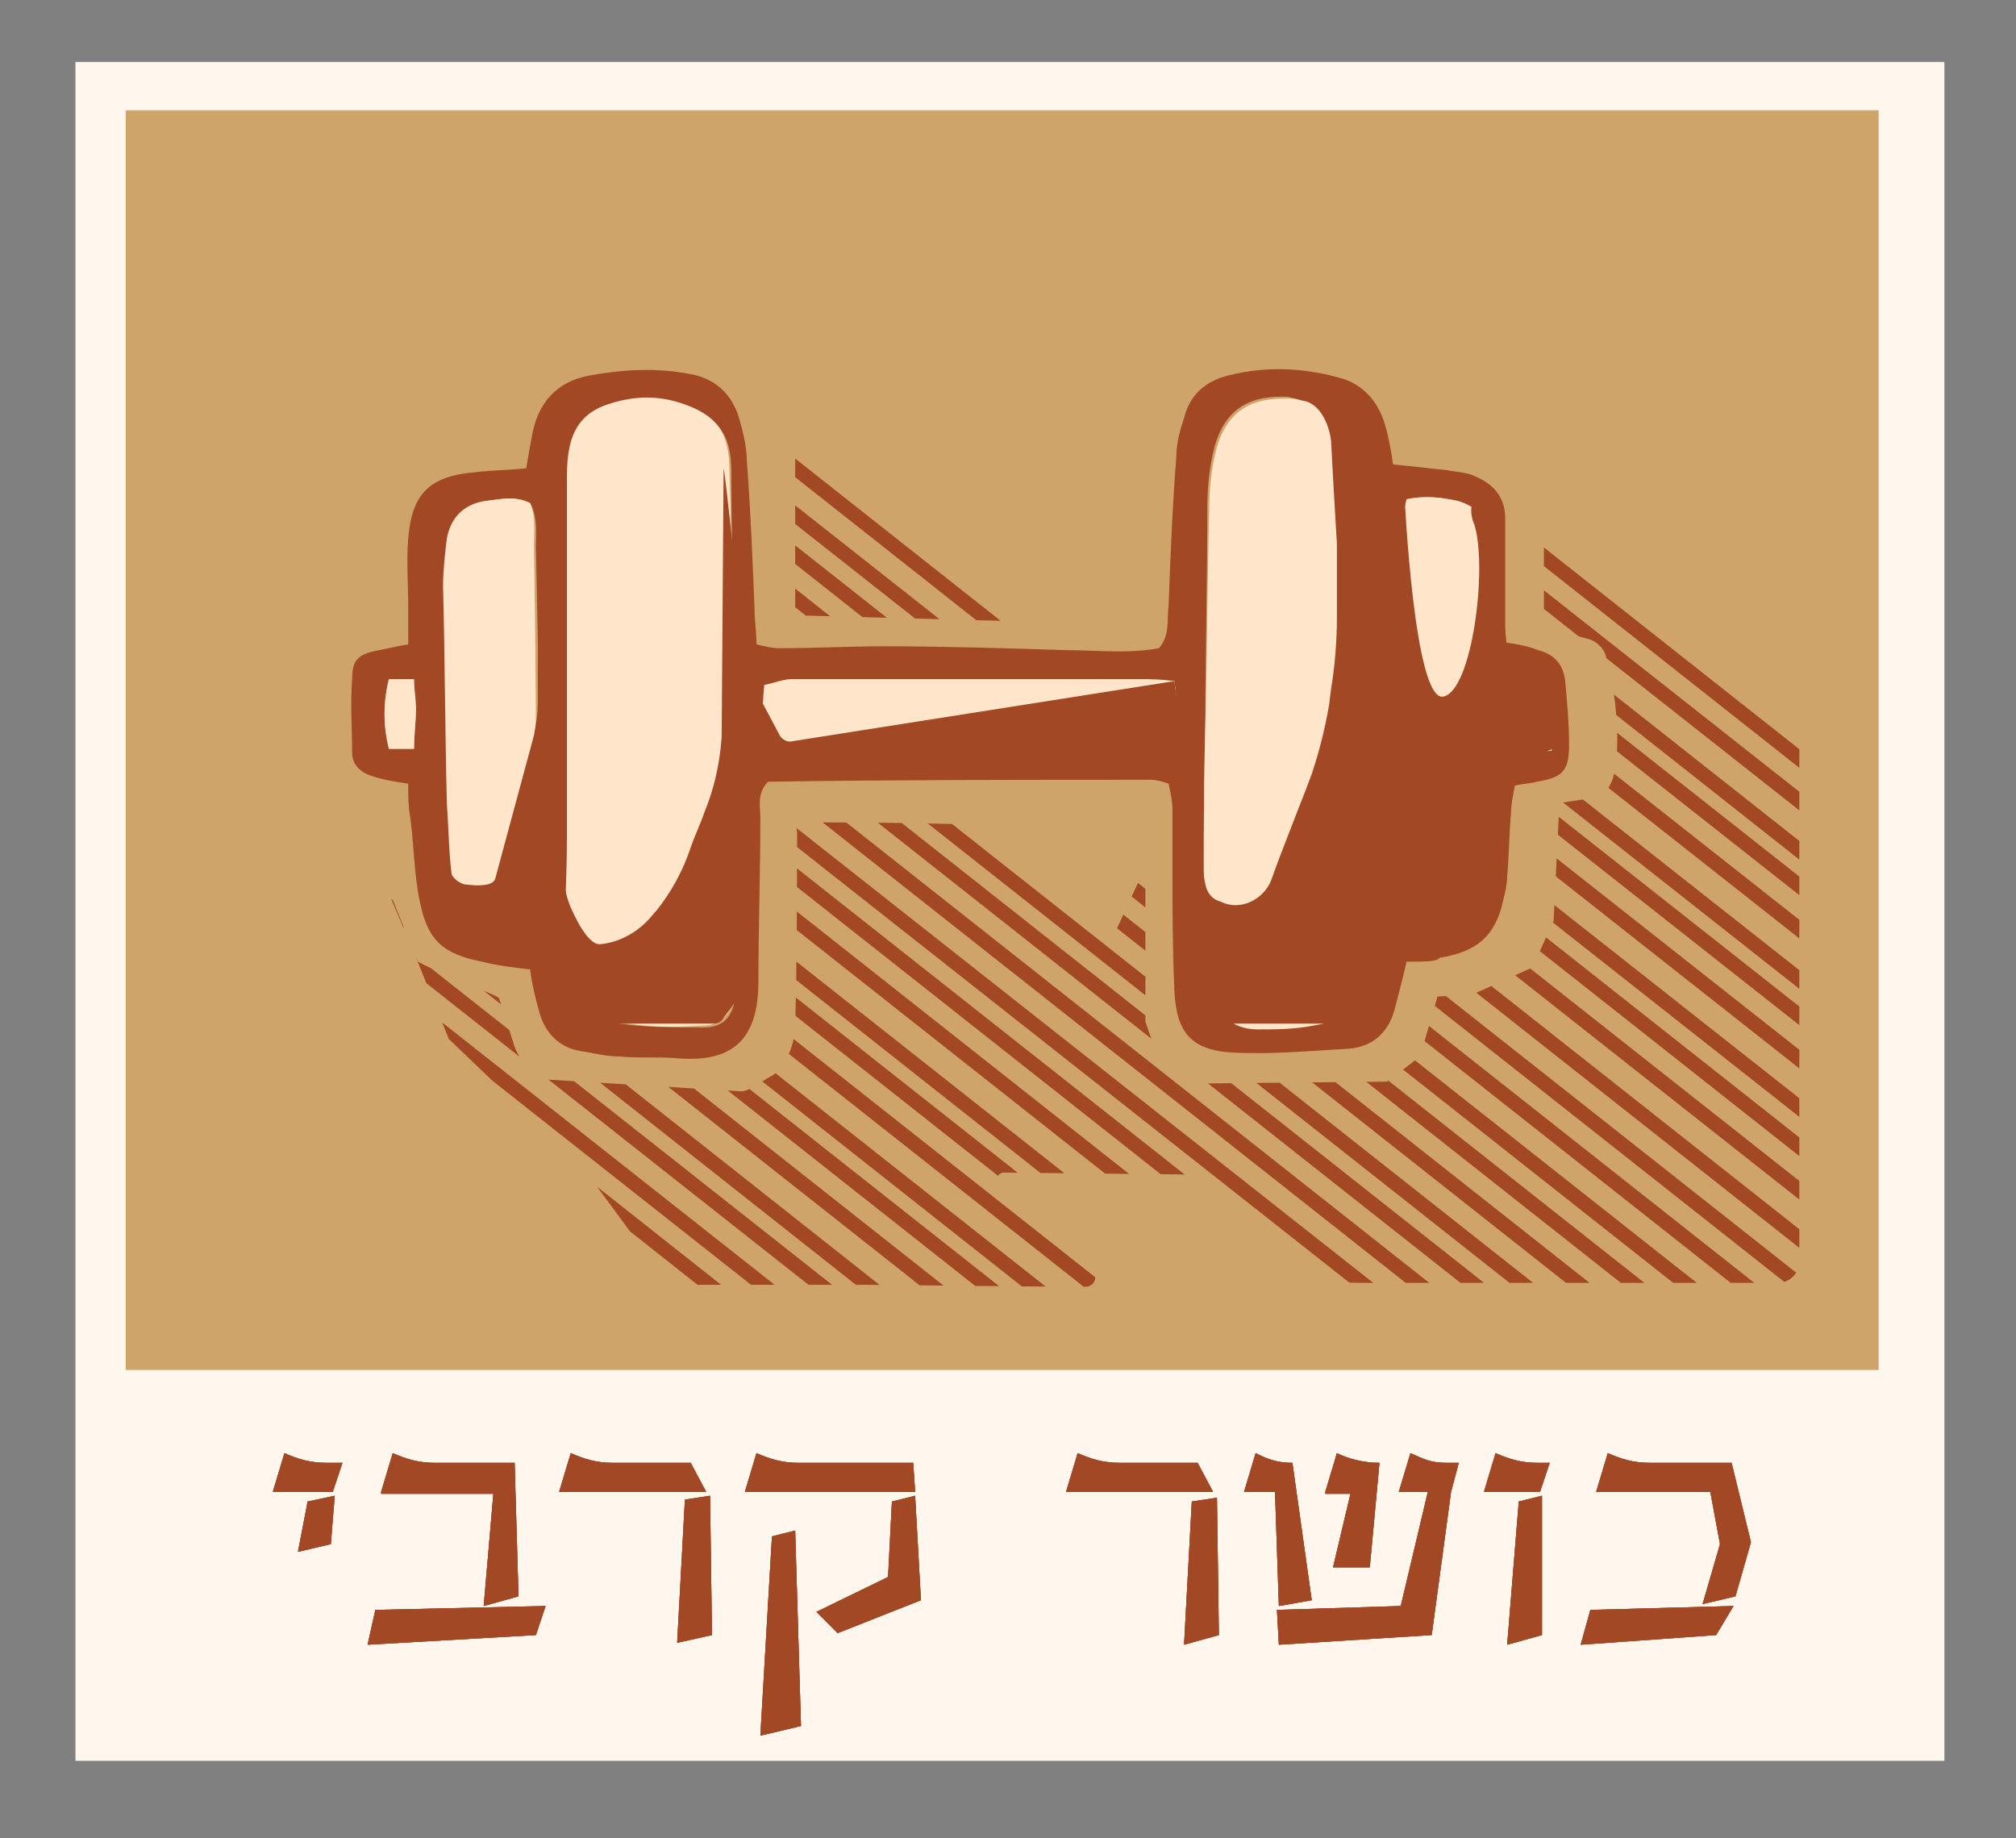 <?xml version="1.0" encoding="utf-8"?>
<!-- Generator: Adobe Illustrator 19.0.0, SVG Export Plug-In . SVG Version: 6.00 Build 0)  -->
<svg version="1.1" id="Layer_1" xmlns="http://www.w3.org/2000/svg" xmlns:xlink="http://www.w3.org/1999/xlink" x="0px" y="0px"
	 viewBox="0 0 104.2 95" style="enable-background:new 0 0 104.2 95;" xml:space="preserve">
<rect x="0" y="0" width="104.2" height="95" fill="#808080" stroke="none"/>
<style type="text/css">
	.st0{fill:#FFF6EE;}
	.st1{fill:#A34824;}
	.st2{fill:#CFA46B;}
	.st3{fill:#FFE6CA;}
	.st4{clip-path:url(#XMLID_90_);fill:#29170F;}
	.st5{clip-path:url(#XMLID_90_);fill:none;stroke:#A34824;stroke-width:0.756;stroke-miterlimit:10;}
	.st6{clip-path:url(#XMLID_117_);fill:#29170F;}
	.st7{clip-path:url(#XMLID_117_);fill:none;stroke:#A34824;stroke-width:0.756;stroke-miterlimit:10;}
</style>
<g id="XMLID_2315_">
	<g id="XMLID_1041_">
		<g id="XMLID_1108_">
			<defs>
				<path id="XMLID_1109_" d="M80.6,41.5l-0.3,6.1L79.2,50l-3.1,1.4l-1.8,0.1l-0.9,3.1l-1.7,1.3l-10.2,0.1l-1.6-1.2l-0.7-2l0-8
					l-1.8,3.9l-6.8-6c-0.2-0.2-9-0.2-9-0.2c-0.3,0-0.5,0.2-0.4,0.5c0,0,0,7.2-0.1,9.9c0,0.9-0.3,1.8-0.9,2.4
					c-0.1,0.2-0.3,0.3-0.5,0.4l-0.8,0.5c-0.2,0.1-0.4,0.2-0.6,0.2l-9.9-0.6c-0.8-0.2-1.5-0.9-1.8-1.7l-0.8-2.5
					c-0.1-0.2-2.5-1-4.2-1.9l-2-4.7l0.1-3.7l-1.7-0.5l5.2,12.9l6.9,6.6l4.5,6.1h10.2c1.1,0,8.3,0.1,11.3,0.1c0.5,0,0.7-0.6,0.3-0.9
					l-4.8-4.1c-0.3-0.3-0.1-0.9,0.3-0.9l9.6,0.1c0.5,0,1,0.2,1.3,0.5l4,3.5c1.8,1.4,1.5,1.6,3.8,1.6c2,0,17.5,0,21.3,0
					c0.6,0,1.1-0.5,1.1-1.1v-27c0,0-13.3-10.2-13.2-10.5l0,3.8c0,0.5,0.3,1,0.8,1.1L82,33c0.5,0.1,0.9,0.5,1,0.9
					c0.1,0.4,0.2,0.9,0.3,1.2c0.6,3.5,0.1,5.1,0,5.3l-0.2,0.4c-0.1,0.2-0.3,0.4-0.5,0.4L80.6,41.5z"/>
			</defs>
			<clipPath id="XMLID_88_">
				<use xlink:href="#XMLID_1109_"  style="overflow:visible;"/>
			</clipPath>
		</g>
		<g id="XMLID_1042_">
			<defs>
				<path id="XMLID_1043_" d="M52.3,32.1l-11.2-8.4c0,0.7,0,8.1,0,8.1"/>
			</defs>
			<clipPath id="XMLID_89_">
				<use xlink:href="#XMLID_1043_"  style="overflow:visible;"/>
			</clipPath>
		</g>
	</g>
	<g id="XMLID_877_">
		<rect id="XMLID_1040_" x="3.9" y="3.2" class="st0" width="96.6" height="87.8"/>
		<g id="XMLID_1037_">
			<g>
				<path id="XMLID_117_" class="st1" d="M14.1,77.1l0.6-2c0.7,0.3,1.3,0.5,2.2,0.5h0.8l-0.5,1.5H14.1z M17.1,79.8l-1.7,0.4l0.5-2.6
					l1.4-0.3L17.1,79.8z"/>
				<path id="XMLID_120_" class="st1" d="M19.4,83.2l8.8-0.2l-0.5,1.5L19,85L19.4,83.2z M19.7,77.1l0.6-2c0.7,0.3,1.3,0.5,2.2,0.5
					h4.1l0.2,6.9l-1.8,0.5l0.5-5.8H19.7z"/>
				<path id="XMLID_123_" class="st1" d="M28.9,77.1l0.6-2c0.7,0.3,1.3,0.5,2.2,0.5h4l0.8,1.5H28.9z M36.8,84.5L35,84.9l0.4-7.4
					l1.3-0.2L36.8,84.5z"/>
				<path id="XMLID_126_" class="st1" d="M38.5,77.1l0.6-2c0.7,0.3,1.3,0.5,2.2,0.5h5.9l0.1,1.5H38.5z M41.4,89.2l-2.1,0.5l0.6-10.3
					l1.2-0.3L41.4,89.2z M47.3,77.3l0.3,5.4l-4.3,1.7l-1.1-1.1l3.7-1.8l0.2-3.9L47.3,77.3z"/>
				<path id="XMLID_130_" class="st1" d="M55.1,77.1l0.6-2c0.7,0.3,1.3,0.5,2.2,0.5h4l0.8,1.5H55.1z M63,84.5l-1.8,0.5l0.4-7.4
					l1.3-0.2L63,84.5z"/>
				<path id="XMLID_133_" class="st1" d="M64.3,77.1l0.6-2c0.6,0.3,1.1,0.5,1.9,0.5l1,7.1L66.1,83l-0.2-5.9H64.3z M72.3,77.1l0.6-2
					c0.7,0.3,1,0.5,1.9,0.5h0.6L75,77.1l-1,7.4L66.1,85l-0.1-1.8l6.4-0.2l1.4-5.9H72.3z M68.5,77.1l0.6-2c0.6,0.3,1.4,0.5,2.2,0.5
					L70.8,81h-1.9l0.9-3.8H68.5z"/>
				<path id="XMLID_137_" class="st1" d="M76.7,77.1l0.6-2c0.7,0.3,1.3,0.5,2.2,0.5h0.6l-0.5,1.5H76.7z M79.7,84.5L77.9,85l0.6-7.4
					l1.2-0.3V84.5z"/>
				<path id="XMLID_140_" class="st1" d="M82.2,83.2l7.4-0.2l-0.9,1.5l-7,0.5L82.2,83.2z M82.5,77.1l0.6-2c0.7,0.3,1.3,0.5,2.2,0.5
					h4.2l1,4.1l-0.8,2.8L88,82.9l0.9-3.1l-0.5-2.7H82.5z"/>
			</g>
			<g>
				<path id="XMLID_91_" class="st1" d="M14.1,77.1l0.6-2c0.7,0.3,1.3,0.5,2.2,0.5h0.8l-0.5,1.5H14.1z M17.1,79.8l-1.7,0.4l0.5-2.6
					l1.4-0.3L17.1,79.8z"/>
				<path id="XMLID_94_" class="st1" d="M19.4,83.2l8.8-0.2l-0.5,1.5L19,85L19.4,83.2z M19.7,77.1l0.6-2c0.7,0.3,1.3,0.5,2.2,0.5
					h4.1l0.2,6.9l-1.8,0.5l0.5-5.8H19.7z"/>
				<path id="XMLID_97_" class="st1" d="M28.9,77.1l0.6-2c0.7,0.3,1.3,0.5,2.2,0.5h4l0.8,1.5H28.9z M36.8,84.5L35,84.9l0.4-7.4
					l1.3-0.2L36.8,84.5z"/>
				<path id="XMLID_100_" class="st1" d="M38.5,77.1l0.6-2c0.7,0.3,1.3,0.5,2.2,0.5h5.9l0.1,1.5H38.5z M41.4,89.2l-2.1,0.5l0.6-10.3
					l1.2-0.3L41.4,89.2z M47.3,77.3l0.3,5.4l-4.3,1.7l-1.1-1.1l3.7-1.8l0.2-3.9L47.3,77.3z"/>
				<path id="XMLID_104_" class="st1" d="M55.1,77.1l0.6-2c0.7,0.3,1.3,0.5,2.2,0.5h4l0.8,1.5H55.1z M63,84.5l-1.8,0.5l0.4-7.4
					l1.3-0.2L63,84.5z"/>
				<path id="XMLID_107_" class="st1" d="M64.3,77.1l0.6-2c0.6,0.3,1.1,0.5,1.9,0.5l1,7.1L66.1,83l-0.2-5.9H64.3z M72.3,77.1l0.6-2
					c0.7,0.3,1,0.5,1.9,0.5h0.6L75,77.1l-1,7.4L66.1,85l-0.1-1.8l6.4-0.2l1.4-5.9H72.3z M68.5,77.1l0.6-2c0.6,0.3,1.4,0.5,2.2,0.5
					L70.8,81h-1.9l0.9-3.8H68.5z"/>
				<path id="XMLID_111_" class="st1" d="M76.7,77.1l0.6-2c0.7,0.3,1.3,0.5,2.2,0.5h0.6l-0.5,1.5H76.7z M79.7,84.5L77.9,85l0.6-7.4
					l1.2-0.3V84.5z"/>
				<path id="XMLID_114_" class="st1" d="M82.2,83.2l7.4-0.2l-0.9,1.5l-7,0.5L82.2,83.2z M82.5,77.1l0.6-2c0.7,0.3,1.3,0.5,2.2,0.5
					h4.2l1,4.1l-0.8,2.8L88,82.9l0.9-3.1l-0.5-2.7H82.5z"/>
			</g>
			<g id="XMLID_1038_">
				<path id="XMLID_59_" class="st1" d="M14.1,77.1l0.6-2c0.7,0.3,1.3,0.5,2.2,0.5h0.8l-0.5,1.5H14.1z M17.1,79.8l-1.7,0.4l0.5-2.6
					l1.4-0.3L17.1,79.8z"/>
				<path id="XMLID_62_" class="st1" d="M19.4,83.2l8.8-0.2l-0.5,1.5L19,85L19.4,83.2z M19.7,77.1l0.6-2c0.7,0.3,1.3,0.5,2.2,0.5
					h4.1l0.2,6.9l-1.8,0.5l0.5-5.8H19.7z"/>
				<path id="XMLID_65_" class="st1" d="M28.9,77.1l0.6-2c0.7,0.3,1.3,0.5,2.2,0.5h4l0.8,1.5H28.9z M36.8,84.5L35,84.9l0.4-7.4
					l1.3-0.2L36.8,84.5z"/>
				<path id="XMLID_68_" class="st1" d="M38.5,77.1l0.6-2c0.7,0.3,1.3,0.5,2.2,0.5h5.9l0.1,1.5H38.5z M41.4,89.2l-2.1,0.5l0.6-10.3
					l1.2-0.3L41.4,89.2z M47.3,77.3l0.3,5.4l-4.3,1.7l-1.1-1.1l3.7-1.8l0.2-3.9L47.3,77.3z"/>
				<path id="XMLID_72_" class="st1" d="M55.1,77.1l0.6-2c0.7,0.3,1.3,0.5,2.2,0.5h4l0.8,1.5H55.1z M63,84.5l-1.8,0.5l0.4-7.4
					l1.3-0.2L63,84.5z"/>
				<path id="XMLID_75_" class="st1" d="M64.3,77.1l0.6-2c0.6,0.3,1.1,0.5,1.9,0.5l1,7.1L66.1,83l-0.2-5.9H64.3z M72.3,77.1l0.6-2
					c0.7,0.3,1,0.5,1.9,0.5h0.6L75,77.1l-1,7.4L66.1,85l-0.1-1.8l6.4-0.2l1.4-5.9H72.3z M68.5,77.1l0.6-2c0.6,0.3,1.4,0.5,2.2,0.5
					L70.8,81h-1.9l0.9-3.8H68.5z"/>
				<path id="XMLID_82_" class="st1" d="M76.7,77.1l0.6-2c0.7,0.3,1.3,0.5,2.2,0.5h0.6l-0.5,1.5H76.7z M79.7,84.5L77.9,85l0.6-7.4
					l1.2-0.3V84.5z"/>
				<path id="XMLID_85_" class="st1" d="M82.2,83.2l7.4-0.2l-0.9,1.5l-7,0.5L82.2,83.2z M82.5,77.1l0.6-2c0.7,0.3,1.3,0.5,2.2,0.5
					h4.2l1,4.1l-0.8,2.8L88,82.9l0.9-3.1l-0.5-2.7H82.5z"/>
			</g>
		</g>
		<rect id="XMLID_1036_" x="6.5" y="5.7" class="st2" width="90.6" height="65.1"/>
		<g id="XMLID_1010_">
			<g id="XMLID_1025_">
				<g id="XMLID_1026_">
					<path id="XMLID_1027_" class="st1" d="M72.7,49.7c-0.2,0.9-0.4,1.6-0.6,2.4c-0.3,1.2-1.1,2-2.4,2.1c-1.9,0.1-3.9,0.3-5.9,0.2
						c-2.2-0.1-3-1-3.1-3.2c-0.1-2.2-0.1-4.3-0.1-6.5c0-1,0-2,0-2.9c0-0.4-0.1-0.8-0.2-1.3c-0.3-0.1-0.6-0.2-0.9-0.2
						c-6.6,0-13.3,0-19.8,0.1c-0.6,0.6-0.4,1.3-0.4,1.9c0,2.8-0.1,5.6-0.1,8.4c0,3-1.3,4.2-4.1,4c-1-0.1-2.1,0-3.1-0.1
						c-0.7,0-1.4-0.2-2.1-0.3c-1-0.2-1.7-0.9-2-1.9c-0.2-0.7-0.4-1.5-0.5-2.3c-0.9-0.1-1.7-0.2-2.5-0.4c-2-0.4-2.8-1.1-3.2-3.1
						c-0.3-1.4-0.3-2.9-0.5-4.4c-0.1-0.5-0.1-1.1-0.1-1.7c-0.7-0.1-1.3-0.2-1.9-0.4c-0.6-0.2-1-0.6-1-1.2c0-1.3-0.1-2.5,0-3.8
						c0-1,0.3-1.3,1.4-1.5c0.5-0.1,0.9-0.2,1.5-0.3c0-0.7,0-1.3,0-1.9c0-1.2-0.1-2.4,0-3.6c0.2-2.3,1.1-3.2,3.5-3.4
						c0.8-0.1,1.7-0.1,2.6-0.2c0.1-0.6,0.2-1.2,0.3-1.7c0.3-1.7,1.3-2.8,3-3.1c1.7-0.3,3.3-0.4,5-0.1c1.4,0.2,2.3,1,2.7,2.3
						c0.2,0.7,0.4,1.5,0.4,2.2c0.2,2.6,0.3,5.2,0.4,7.7c0,0.6,0.1,1.1,0.1,1.8c0.4,0.1,0.8,0.2,1.2,0.2c1.8,0,3.6-0.1,5.4-0.1
						c3.1,0,6.3,0.1,9.4,0.2c1.6,0,3.2,0.2,4.8-0.1c0.6-0.7,0.4-1.5,0.5-2.2c0.1-2.6,0.2-5.2,0.4-7.7c0-0.7,0.2-1.4,0.4-2
						c0.3-1.2,1.1-1.9,2.3-2.2c2-0.5,4-0.4,6,0.2c1.1,0.4,1.8,1.3,2.1,2.4c0.2,0.7,0.3,1.3,0.4,2c1,0.1,1.9,0.2,2.8,0.3
						c0.5,0.1,1,0.1,1.4,0.3c1,0.4,1.6,1.1,1.6,2.2c0,1.4,0,2.8,0,4.2c0,0.7,0,1.4,0,2.2c0.7,0.1,1.2,0.2,1.7,0.4
						c0.8,0.2,1.3,0.7,1.4,1.6c0.1,1.1,0.2,2.2,0.2,3.3c0,1.3-0.3,1.7-1.7,1.9c-0.3,0.1-0.7,0.1-1.1,0.2c-0.1,0.5-0.2,1-0.2,1.4
						c-0.1,1.1-0.1,2.2-0.2,3.3c0,0.4-0.1,0.8-0.2,1.2c-0.4,1.9-1.4,2.7-3.3,3C74.3,49.7,73.6,49.7,72.7,49.7z M38.1,37
						c-0.1,0-0.1,0-0.2,0c0-1.4,0-2.8,0-4.2c0-2.8-0.1-5.6-0.1-8.4c0-2-0.7-2.9-2.6-3.5c-1.3-0.4-2.5-0.3-3.7,0.1
						c-1.2,0.4-1.9,1.2-2,2.4c-0.1,0.5-0.1,1.1-0.1,1.7c0,6.1,0,12.3,0,18.4c0,1.6-0.1,3.2-0.1,4.8c0,0.5,0,1,0,1.5
						c0.2,1.6,1.1,2.8,2.7,3.1c1.4,0.2,2.9,0.2,4.4,0.2c1,0,1.5-0.6,1.6-1.6c0.1-1,0.2-1.9,0.2-2.9C38.1,44.7,38.1,40.9,38.1,37z
						 M62.3,37.3C62.2,37.3,62.2,37.3,62.3,37.3c-0.1,4.1-0.1,8.1-0.1,12.2c0,0.5,0.1,1,0.2,1.5c0.3,1.2,1.2,2.1,2.5,2.1
						c1,0,2,0,2.9-0.2c1.9-0.3,2.8-1.3,3.1-3.2C71,48.8,71,47.9,71,47c0-5.7,0-11.3,0-17c0-1.5,0.1-2.9,0-4.4
						c-0.1-1-0.3-1.9-0.6-2.9c-0.4-1.2-1.4-1.9-2.7-2.1c-0.5-0.1-1-0.1-1.5-0.1c-1.8,0-2.9,0.8-3.4,2.5c-0.3,1.1-0.4,2.2-0.4,3.3
						C62.4,30,62.3,33.7,62.3,37.3z M27.4,26c-0.8-0.4-1.5-0.2-2.3-0.1c-1.1,0.2-1.7,0.9-1.9,1.9C23,28.7,23,29.5,23,30.4
						c0,3.8,0.1,7.5,0.2,11.3c0,1.3,0.1,2.7,0.3,4c0.3,2,1.2,2.8,3.2,2.8c0.3,0,0.5-0.1,0.8-0.1c0.4-1.9,0.5-7.1,0.2-20.1
						C27.7,27.5,27.8,26.7,27.4,26z M72.7,25.8c0,0.4-0.1,0.7-0.1,1.1c0,3.4,0,6.8-0.1,10.2c0,2.9,0,5.7,0,8.6
						c0,0.8-0.1,1.7,0.3,2.4c2.9,0.3,4-0.6,4.2-3.3c0-0.1,0-0.3,0-0.4c0-4.5,0.1-9.1,0.1-13.6c0-1-0.1-2.1-0.2-3.1
						c0-1-0.6-1.5-1.5-1.8C74.5,25.7,73.6,25.6,72.7,25.8z M60.7,35.2c-0.7,0-1.2-0.1-1.7-0.1c-0.8,0-1.5,0-2.3,0
						c-5.2,0-10.5,0-15.7,0c-0.5,0-0.9,0.2-1.4,0.3c-0.1,1.2-0.2,2.3,0.2,3.5c2.3,0,4.6,0,6.9,0.1c2.4,0,4.7,0,7.1,0
						c2.3,0,4.6,0.1,7-0.3C60.8,37.5,60.9,36.5,60.7,35.2z M80.2,38.8c0-1.3,0-2.5-0.2-3.5c-0.6-0.4-1-0.4-1.5,0c0,0.8,0,1.7,0,2.6
						C78.6,38.8,78.8,38.9,80.2,38.8z M21.4,35.1c-0.5,0-0.9,0-1.3,0c-0.3,1.2-0.3,2.4,0,3.6c0.4,0,0.8,0,1.3,0
						c0-0.8,0.1-1.4,0.1-2.1C21.4,36.1,21.4,35.6,21.4,35.1z"/>
				</g>
			</g>
			<path id="XMLID_1023_" class="st3" d="M38.1,37c0,3.8,0,7.7,0,11.5c0,1-0.1,2-0.2,2.9c-0.1,1-0.6,1.6-1.6,1.6
				c-1.5,0.1-2.9,0.1-4.4-0.2c-1.6-0.3-2.5-1.5-2.7-3.1c-0.1-0.5,0-1,0-1.5c0-1.6,0.1-3.2,0.1-4.8c0-6.1,0-12.3,0-18.4
				c0-0.6,0-1.1,0.1-1.7c0.2-1.2,0.8-2,2-2.4c1.2-0.4,2.4-0.5,3.7-0.1c1.9,0.6,2.6,1.5,2.6,3.5c0.1,2.8,0.1,5.6,0.1,8.4
				c0,1.4,0,2.8,0,4.2C37.9,37,38,37,38.1,37z"/>
			<path id="XMLID_1021_" class="st3" d="M62.3,37.3c0.1-3.6,0.1-7.3,0.2-10.9c0-1.1,0.1-2.2,0.4-3.3c0.5-1.7,1.6-2.5,3.4-2.5
				c0.5,0,1,0,1.5,0.1c1.3,0.2,2.3,0.8,2.7,2.1c0.3,0.9,0.5,1.9,0.6,2.9c0.1,1.5,0,2.9,0,4.4c0,5.7,0,11.3,0,17c0,0.9,0,1.8-0.1,2.7
				c-0.2,1.9-1.2,2.9-3.1,3.2c-1,0.2-2,0.2-2.9,0.2c-1.3,0-2.2-0.8-2.5-2.1c-0.1-0.5-0.2-1-0.2-1.5C62.2,45.4,62.2,41.4,62.3,37.3
				C62.2,37.3,62.2,37.3,62.3,37.3z"/>
			<path id="XMLID_1020_" class="st3" d="M27.4,26c0.3,0.7,0.2,1.5,0.2,2.2c0.2,13,0.1,18.2-0.2,20.1c-0.3,0-0.5,0.1-0.8,0.1
				c-2,0-2.9-0.8-3.2-2.8c-0.2-1.3-0.2-2.6-0.3-4c-0.1-3.8-0.1-7.5-0.2-11.3c0-0.8,0.1-1.7,0.2-2.5c0.2-1,0.8-1.7,1.9-1.9
				C25.9,25.8,26.6,25.6,27.4,26z"/>
			<path id="XMLID_1019_" class="st3" d="M72.7,25.8c1-0.2,1.8-0.1,2.7,0.1c0.9,0.3,1.4,0.8,1.5,1.8c0,1,0.2,2.1,0.2,3.1
				c0,4.5-0.1,9.1-0.1,13.6c0,0.1,0,0.3,0,0.4c-0.2,2.7-1.3,3.6-4.2,3.3c-0.3-0.8-0.2-1.6-0.3-2.4c0-2.9,0-5.7,0-8.6
				c0-3.4,0-6.8,0.1-10.2C72.5,26.5,72.6,26.2,72.7,25.8z"/>
			<path id="XMLID_1018_" class="st3" d="M60.7,35.2c0.2,1.3,0.1,2.3,0,3.5c-2.4,0.3-4.7,0.3-7,0.3c-2.4,0-4.7,0-7.1,0
				c-2.3,0-4.6,0-6.9-0.1c-0.4-1.2-0.3-2.3-0.2-3.5c0.5-0.1,1-0.3,1.4-0.3c5.2,0,10.5,0,15.7,0c0.8,0,1.5,0,2.3,0
				C59.5,35.1,60,35.1,60.7,35.2z"/>
			<path id="XMLID_1017_" class="st3" d="M80.2,38.8c-1.4,0.1-1.6,0-1.7-0.9c0-0.9,0-1.8,0-2.6c0.5-0.4,0.9-0.4,1.5,0
				C80.3,36.3,80.2,37.5,80.2,38.8z"/>
			<path id="XMLID_1016_" class="st3" d="M21.4,35.1c0,0.5,0.1,1,0.1,1.5c0,0.7-0.1,1.4-0.1,2.1c-0.5,0-0.9,0-1.3,0
				c-0.3-1.2-0.3-2.4,0-3.6C20.5,35.1,20.9,35.1,21.4,35.1z"/>
			<g id="XMLID_1014_">
				<path id="XMLID_1015_" class="st1" d="M60.7,35.2l0.6,4.3l0.6,4.2l0.2-1.5c0.1,0.4-0.1,2.1,0.2,3.5c0.1,0.5,0.4,0.8,0.8,0.9
					c1,0.5,2.2-0.1,2.6-1.1c0.6-1.7,1.7-4.4,2.1-5.5c0.4-1.2,0.7-2.4,0.9-3.6l0.1-0.8c0.2-1.2,0.3-2.5,0.3-3.7v0v-3.8
					c0,0-0.2-3.3-0.3-5.3c-0.1-0.9-0.6-2-1.5-2.1l-1.5-0.4c0.1,0.1,1.6-0.2,3.4,0.1c0.9,0.2,3.3,4.4,3.4,5.3c0,0,0.5,10.6,2,10.3
					c1.5-0.3,2.3-6.7,1.6-8.9c-0.1-0.2-0.3-0.9,0-1.2c0.2-0.2,0.7,0.7,1,0.9c0.3,2.8,0.5,4.9,0.8,7.7c0.1-0.5,0.8-0.7,1.1-0.3
					l0.6,0.8c0.3-0.5,0.8,0.2,0.9,0.3l0,3.1c0,0.2-0.6,0.4-0.8,0.5l-1.2,0.8c-0.1,0.1-0.2,0.2-0.3,0.4l-1.4,6.1
					c0,0.1-0.1,0.2-0.2,0.3l-0.2,1.6c-0.1,0.1-1.9,0.3-2,0.3l-2.5,0.6c-0.2,0.1-0.4,0.3-0.5,0.5l-0.5,2.9c0,0.3-0.3,0.5-0.6,0.5
					h-6.9c-0.1,0-0.3,0-0.4-0.1l-1.9-1.4c-0.3-0.2-0.3-0.6-0.1-0.9l0.8-0.9c0.1-0.2,0.2-0.4,0.1-0.6l-1.3-4.3c0-0.1,0-0.3,0-0.4
					c0,0,1-4.1-0.3-4l-12.3-0.9l-8.1,0.7c-0.2,0-0.3,0.1-0.4,0.2l-0.9,1c-0.1,0.1-0.1,0.3-0.1,0.4v9c0,0.1,0,0.3-0.1,0.4l-1.1,1.5
					c-0.1,0.2-0.3,0.3-0.5,0.3h-6.3c-0.3,0-0.5-0.2-0.6-0.4l-1.8-4.5c0-0.1,0-0.2,0-0.3c0.3-3-0.3-6.5,0-9.5c0,2,1,4,0.9,5.1
					c0,1.4-0.1,2.4,0.4,3.6c0.1,0.2,0.8,1.9,1.5,1.9c0,0,0,0,0,0l0,0c1.1-0.1,2.1-0.7,2.8-1.6l0.1-0.1c0.8-1,1.4-2.1,1.8-3.3
					c0.2-0.6,0.5-1.2,0.7-1.8c0.5-1.2,0.8-2.5,0.9-3.9l0.1-13.8c0-0.8,1,9,1.1,9.7l0,0.6c0,0.1,0,0.2,0.1,0.2l1.7,3.2
					c0.1,0.2,0.4,0.4,0.7,0.3L60.7,35.2z"/>
			</g>
			<path id="XMLID_1013_" class="st3" d="M26.2,43.8c0.3-1.8,0.6-3.5,0.9-5.3"/>
			<g id="XMLID_1011_">
				<path id="XMLID_1012_" class="st1" d="M25.6,45.4l2-7.4c0.1-0.6,0.2-1.1,0.2-1.7l0-3.8l0.5,17.9c-0.2-0.1-0.5-0.3-0.8-0.5
					c-2.7-1.7-3.5-1.9-4.2-2.7c-0.4-0.5-0.3-1.8-0.1-3.5l0,1c0,0.5,0.4,0.9,0.8,1c0,0,0,0,0,0C24.7,45.8,25.5,45.8,25.6,45.4
					C25.6,45.4,25.6,45.4,25.6,45.4z"/>
			</g>
		</g>
		<g id="XMLID_944_">
			<defs>
				<path id="XMLID_945_" d="M80.6,41.5l-0.3,6.1L79.2,50l-3.1,1.4l-1.8,0.1l-0.9,3.1l-1.7,1.3l-10.2,0.1l-1.6-1.2l-0.7-2l0-8
					l-1.8,3.9l-6.8-6c-0.2-0.2-9-0.2-9-0.2c-0.3,0-0.5,0.2-0.4,0.5c0,0,0,7.2-0.1,9.9c0,0.9-0.3,1.8-0.9,2.4
					c-0.1,0.2-0.3,0.3-0.5,0.4l-0.8,0.5c-0.2,0.1-0.4,0.2-0.6,0.2l-9.9-0.6c-0.8-0.2-1.5-0.9-1.8-1.7l-0.8-2.5
					c-0.1-0.2-2.5-1-4.2-1.9l-2-4.7l0.1-3.7l-1.7-0.5l5.2,12.9l6.9,6.6l4.5,6.1h10.2c1.1,0,8.3,0.1,11.3,0.1c0.5,0,0.7-0.6,0.3-0.9
					l-4.8-4.1c-0.3-0.3-0.1-0.9,0.3-0.9l9.6,0.1c0.5,0,1,0.2,1.3,0.5l4,3.5c1.8,1.4,1.5,1.6,3.8,1.6c2,0,17.5,0,21.3,0
					c0.6,0,1.1-0.5,1.1-1.1v-27c0,0-13.3-10.2-13.2-10.5l0,3.8c0,0.5,0.3,1,0.8,1.1L82,33c0.5,0.1,0.9,0.5,1,0.9
					c0.1,0.4,0.2,0.9,0.3,1.2c0.6,3.5,0.1,5.1,0,5.3l-0.2,0.4c-0.1,0.2-0.3,0.4-0.5,0.4L80.6,41.5z"/>
			</defs>
			<clipPath id="XMLID_90_">
				<use xlink:href="#XMLID_945_"  style="overflow:visible;"/>
			</clipPath>
			<path id="XMLID_1009_" class="st4" d="M116.2,19.5"/>
			<line id="XMLID_1008_" class="st5" x1="45.5" y1="26.5" x2="118.7" y2="84.3"/>
			<polyline id="XMLID_1007_" class="st5" points="46.9,25.1 49.4,27.1 120.1,82.9 			"/>
			<line id="XMLID_1006_" class="st5" x1="47.2" y1="23.1" x2="120.4" y2="80.9"/>
			<line id="XMLID_1005_" class="st5" x1="49.2" y1="22.7" x2="122.5" y2="80.5"/>
			<line id="XMLID_1004_" class="st5" x1="50.6" y1="21.3" x2="123.9" y2="79.1"/>
			<line id="XMLID_1003_" class="st5" x1="50.9" y1="19.3" x2="124.2" y2="77.1"/>
			<line id="XMLID_1002_" class="st5" x1="52.9" y1="19" x2="126.2" y2="76.8"/>
			<line id="XMLID_1001_" class="st5" x1="54.3" y1="17.5" x2="127.6" y2="75.3"/>
			<line id="XMLID_1000_" class="st5" x1="54.6" y1="15.5" x2="127.9" y2="73.3"/>
			<line id="XMLID_999_" class="st5" x1="56.6" y1="15.2" x2="129.8" y2="73"/>
			<line id="XMLID_998_" class="st5" x1="58" y1="13.8" x2="131.3" y2="71.6"/>
			<line id="XMLID_997_" class="st5" x1="58.3" y1="11.8" x2="131.5" y2="69.6"/>
			<line id="XMLID_996_" class="st5" x1="60.3" y1="11.5" x2="133.5" y2="69.3"/>
			<line id="XMLID_995_" class="st5" x1="61.7" y1="10" x2="134.9" y2="67.8"/>
			<line id="XMLID_994_" class="st5" x1="62" y1="8" x2="135.2" y2="65.8"/>
			<line id="XMLID_993_" class="st5" x1="63.9" y1="7.8" x2="137.2" y2="65.6"/>
			<line id="XMLID_992_" class="st5" x1="65.4" y1="6.3" x2="138.6" y2="64.1"/>
			<line id="XMLID_991_" class="st5" x1="65.7" y1="4.3" x2="138.9" y2="62.1"/>
			<line id="XMLID_990_" class="st5" x1="67.6" y1="4" x2="140.9" y2="61.8"/>
			<line id="XMLID_989_" class="st5" x1="69" y1="2.6" x2="142.3" y2="60.4"/>
			<line id="XMLID_988_" class="st5" x1="69.3" y1="0.6" x2="142.6" y2="58.4"/>
			<line id="XMLID_987_" class="st5" x1="5.8" y1="42" x2="92.7" y2="110.7"/>
			<line id="XMLID_986_" class="st5" x1="-10" y1="27.4" x2="93.8" y2="109.3"/>
			<line id="XMLID_985_" class="st5" x1="-3.6" y1="30.1" x2="94.1" y2="107.2"/>
			<line id="XMLID_984_" class="st5" x1="-1.6" y1="29.7" x2="96.1" y2="106.9"/>
			<line id="XMLID_983_" class="st5" x1="24.3" y1="47.6" x2="97.5" y2="105.4"/>
			<line id="XMLID_982_" class="st5" x1="24.6" y1="45.6" x2="97.8" y2="103.4"/>
			<line id="XMLID_981_" class="st5" x1="26.6" y1="45.3" x2="99.8" y2="103.1"/>
			<line id="XMLID_980_" class="st5" x1="28" y1="43.9" x2="101.2" y2="101.7"/>
			<line id="XMLID_979_" class="st5" x1="28.3" y1="41.9" x2="101.5" y2="99.7"/>
			<line id="XMLID_978_" class="st5" x1="30.3" y1="41.6" x2="103.5" y2="99.4"/>
			<line id="XMLID_977_" class="st5" x1="31.7" y1="40.1" x2="104.9" y2="97.9"/>
			<line id="XMLID_976_" class="st5" x1="32" y1="38.1" x2="105.2" y2="95.9"/>
			<line id="XMLID_975_" class="st5" x1="34.1" y1="37.7" x2="107.4" y2="95.5"/>
			<line id="XMLID_974_" class="st5" x1="35.4" y1="36.4" x2="108.6" y2="94.2"/>
			<line id="XMLID_973_" class="st5" x1="35.7" y1="34.4" x2="108.9" y2="92.2"/>
			<line id="XMLID_972_" class="st5" x1="37.6" y1="33.9" x2="110.8" y2="91.7"/>
			<line id="XMLID_971_" class="st5" x1="39" y1="32.7" x2="112.2" y2="90.5"/>
			<line id="XMLID_970_" class="st5" x1="39.3" y1="30.7" x2="112.5" y2="88.5"/>
			<line id="XMLID_969_" class="st5" x1="41.5" y1="30.3" x2="114.7" y2="88.1"/>
			<line id="XMLID_968_" class="st5" x1="42.7" y1="28.9" x2="115.9" y2="86.7"/>
			<line id="XMLID_967_" class="st5" x1="43" y1="26.9" x2="116.2" y2="84.7"/>
			<line id="XMLID_966_" class="st5" x1="-41.1" y1="53.2" x2="32.2" y2="111"/>
			<polyline id="XMLID_965_" class="st5" points="-39.6,51.8 -37.1,53.7 33.6,109.6 			"/>
			<line id="XMLID_964_" class="st5" x1="-39.3" y1="49.8" x2="33.9" y2="107.6"/>
			<line id="XMLID_963_" class="st5" x1="-37.3" y1="49.4" x2="35.9" y2="107.2"/>
			<line id="XMLID_962_" class="st5" x1="-35.9" y1="47.9" x2="37.3" y2="105.7"/>
			<line id="XMLID_961_" class="st5" x1="-35.6" y1="45.9" x2="37.6" y2="103.7"/>
			<line id="XMLID_960_" class="st5" x1="-33.6" y1="45.6" x2="39.6" y2="103.4"/>
			<line id="XMLID_959_" class="st5" x1="-32.2" y1="44.2" x2="41" y2="102"/>
			<line id="XMLID_958_" class="st5" x1="-31.9" y1="42.2" x2="41.3" y2="100"/>
			<line id="XMLID_957_" class="st5" x1="-29.9" y1="41.9" x2="43.3" y2="99.7"/>
			<line id="XMLID_956_" class="st5" x1="-28.5" y1="40.4" x2="44.7" y2="98.2"/>
			<line id="XMLID_955_" class="st5" x1="-28.2" y1="38.4" x2="45" y2="96.2"/>
			<line id="XMLID_954_" class="st5" x1="-26.2" y1="38.1" x2="47" y2="95.9"/>
			<line id="XMLID_953_" class="st5" x1="-24.8" y1="36.7" x2="48.4" y2="94.5"/>
			<line id="XMLID_952_" class="st5" x1="-24.5" y1="34.7" x2="48.7" y2="92.5"/>
			<line id="XMLID_951_" class="st5" x1="-22.6" y1="34.4" x2="50.6" y2="92.2"/>
			<line id="XMLID_950_" class="st5" x1="-21.2" y1="33" x2="52.1" y2="90.8"/>
			<line id="XMLID_949_" class="st5" x1="-20.9" y1="31" x2="52.4" y2="88.8"/>
			<line id="XMLID_948_" class="st5" x1="-18.9" y1="30.7" x2="54.3" y2="88.5"/>
			<line id="XMLID_947_" class="st5" x1="-16.7" y1="29.3" x2="56.5" y2="87.1"/>
			<line id="XMLID_946_" class="st5" x1="-16.6" y1="27" x2="56.6" y2="84.8"/>
		</g>
		<g id="XMLID_878_">
			<defs>
				<path id="XMLID_879_" d="M52.3,32.1l-11.2-8.4c0,0.7,0,8.1,0,8.1"/>
			</defs>
			<clipPath id="XMLID_143_">
				<use xlink:href="#XMLID_879_"  style="overflow:visible;"/>
			</clipPath>
			<path id="XMLID_943_" style="clip-path:url(#XMLID_143_);fill:#29170F;" d="M116.1,2.7"/>
			
				<line id="XMLID_942_" style="clip-path:url(#XMLID_143_);fill:none;stroke:#A34824;stroke-width:0.756;stroke-miterlimit:10;" x1="45.4" y1="9.8" x2="118.6" y2="67.6"/>
			
				<polyline id="XMLID_941_" style="clip-path:url(#XMLID_143_);fill:none;stroke:#A34824;stroke-width:0.756;stroke-miterlimit:10;" points="
				46.8,8.4 49.3,10.3 120,66.2 			"/>
			
				<line id="XMLID_940_" style="clip-path:url(#XMLID_143_);fill:none;stroke:#A34824;stroke-width:0.756;stroke-miterlimit:10;" x1="47.1" y1="6.3" x2="120.3" y2="64.1"/>
			
				<line id="XMLID_939_" style="clip-path:url(#XMLID_143_);fill:none;stroke:#A34824;stroke-width:0.756;stroke-miterlimit:10;" x1="49.1" y1="6" x2="122.4" y2="63.8"/>
			
				<line id="XMLID_938_" style="clip-path:url(#XMLID_143_);fill:none;stroke:#A34824;stroke-width:0.756;stroke-miterlimit:10;" x1="50.5" y1="4.5" x2="123.8" y2="62.3"/>
			
				<line id="XMLID_937_" style="clip-path:url(#XMLID_143_);fill:none;stroke:#A34824;stroke-width:0.756;stroke-miterlimit:10;" x1="50.8" y1="2.5" x2="124.1" y2="60.3"/>
			
				<line id="XMLID_936_" style="clip-path:url(#XMLID_143_);fill:none;stroke:#A34824;stroke-width:0.756;stroke-miterlimit:10;" x1="52.8" y1="2.2" x2="126" y2="60"/>
			
				<line id="XMLID_935_" style="clip-path:url(#XMLID_143_);fill:none;stroke:#A34824;stroke-width:0.756;stroke-miterlimit:10;" x1="54.2" y1="0.8" x2="127.5" y2="58.6"/>
			
				<line id="XMLID_934_" style="clip-path:url(#XMLID_143_);fill:none;stroke:#A34824;stroke-width:0.756;stroke-miterlimit:10;" x1="54.5" y1="-1.2" x2="127.8" y2="56.6"/>
			
				<line id="XMLID_933_" style="clip-path:url(#XMLID_143_);fill:none;stroke:#A34824;stroke-width:0.756;stroke-miterlimit:10;" x1="56.5" y1="-1.5" x2="129.7" y2="56.3"/>
			
				<line id="XMLID_932_" style="clip-path:url(#XMLID_143_);fill:none;stroke:#A34824;stroke-width:0.756;stroke-miterlimit:10;" x1="57.9" y1="-3" x2="131.1" y2="54.8"/>
			
				<line id="XMLID_931_" style="clip-path:url(#XMLID_143_);fill:none;stroke:#A34824;stroke-width:0.756;stroke-miterlimit:10;" x1="58.2" y1="-5" x2="131.4" y2="52.8"/>
			
				<line id="XMLID_930_" style="clip-path:url(#XMLID_143_);fill:none;stroke:#A34824;stroke-width:0.756;stroke-miterlimit:10;" x1="60.2" y1="-5.3" x2="133.4" y2="52.5"/>
			
				<line id="XMLID_929_" style="clip-path:url(#XMLID_143_);fill:none;stroke:#A34824;stroke-width:0.756;stroke-miterlimit:10;" x1="61.6" y1="-6.7" x2="134.8" y2="51.1"/>
			
				<line id="XMLID_928_" style="clip-path:url(#XMLID_143_);fill:none;stroke:#A34824;stroke-width:0.756;stroke-miterlimit:10;" x1="61.9" y1="-8.7" x2="135.1" y2="49.1"/>
			
				<line id="XMLID_927_" style="clip-path:url(#XMLID_143_);fill:none;stroke:#A34824;stroke-width:0.756;stroke-miterlimit:10;" x1="63.8" y1="-9" x2="137.1" y2="48.8"/>
			
				<line id="XMLID_926_" style="clip-path:url(#XMLID_143_);fill:none;stroke:#A34824;stroke-width:0.756;stroke-miterlimit:10;" x1="65.2" y1="-10.4" x2="138.5" y2="47.4"/>
			
				<line id="XMLID_925_" style="clip-path:url(#XMLID_143_);fill:none;stroke:#A34824;stroke-width:0.756;stroke-miterlimit:10;" x1="65.5" y1="-12.4" x2="138.8" y2="45.4"/>
			
				<line id="XMLID_924_" style="clip-path:url(#XMLID_143_);fill:none;stroke:#A34824;stroke-width:0.756;stroke-miterlimit:10;" x1="67.5" y1="-12.7" x2="140.8" y2="45.1"/>
			
				<line id="XMLID_923_" style="clip-path:url(#XMLID_143_);fill:none;stroke:#A34824;stroke-width:0.756;stroke-miterlimit:10;" x1="68.9" y1="-14.2" x2="142.2" y2="43.6"/>
			
				<line id="XMLID_922_" style="clip-path:url(#XMLID_143_);fill:none;stroke:#A34824;stroke-width:0.756;stroke-miterlimit:10;" x1="69.2" y1="-16.2" x2="142.5" y2="41.6"/>
			
				<line id="XMLID_921_" style="clip-path:url(#XMLID_143_);fill:none;stroke:#A34824;stroke-width:0.756;stroke-miterlimit:10;" x1="5.7" y1="25.3" x2="92.5" y2="93.9"/>
			
				<line id="XMLID_920_" style="clip-path:url(#XMLID_143_);fill:none;stroke:#A34824;stroke-width:0.756;stroke-miterlimit:10;" x1="-10.1" y1="10.7" x2="93.7" y2="92.5"/>
			
				<line id="XMLID_919_" style="clip-path:url(#XMLID_143_);fill:none;stroke:#A34824;stroke-width:0.756;stroke-miterlimit:10;" x1="-3.7" y1="13.4" x2="94" y2="90.5"/>
			
				<line id="XMLID_918_" style="clip-path:url(#XMLID_143_);fill:none;stroke:#A34824;stroke-width:0.756;stroke-miterlimit:10;" x1="-1.7" y1="13" x2="96" y2="90.1"/>
			
				<line id="XMLID_917_" style="clip-path:url(#XMLID_143_);fill:none;stroke:#A34824;stroke-width:0.756;stroke-miterlimit:10;" x1="24.2" y1="30.9" x2="97.4" y2="88.7"/>
			
				<line id="XMLID_916_" style="clip-path:url(#XMLID_143_);fill:none;stroke:#A34824;stroke-width:0.756;stroke-miterlimit:10;" x1="24.5" y1="28.9" x2="97.7" y2="86.7"/>
			
				<line id="XMLID_915_" style="clip-path:url(#XMLID_143_);fill:none;stroke:#A34824;stroke-width:0.756;stroke-miterlimit:10;" x1="26.5" y1="28.6" x2="99.7" y2="86.4"/>
			
				<line id="XMLID_914_" style="clip-path:url(#XMLID_143_);fill:none;stroke:#A34824;stroke-width:0.756;stroke-miterlimit:10;" x1="27.9" y1="27.1" x2="101.1" y2="84.9"/>
			
				<line id="XMLID_913_" style="clip-path:url(#XMLID_143_);fill:none;stroke:#A34824;stroke-width:0.756;stroke-miterlimit:10;" x1="28.2" y1="25.1" x2="101.4" y2="82.9"/>
			
				<line id="XMLID_912_" style="clip-path:url(#XMLID_143_);fill:none;stroke:#A34824;stroke-width:0.756;stroke-miterlimit:10;" x1="30.2" y1="24.8" x2="103.4" y2="82.6"/>
			
				<line id="XMLID_911_" style="clip-path:url(#XMLID_143_);fill:none;stroke:#A34824;stroke-width:0.756;stroke-miterlimit:10;" x1="31.6" y1="23.4" x2="104.8" y2="81.2"/>
			
				<line id="XMLID_910_" style="clip-path:url(#XMLID_143_);fill:none;stroke:#A34824;stroke-width:0.756;stroke-miterlimit:10;" x1="31.9" y1="21.4" x2="105.1" y2="79.2"/>
			
				<line id="XMLID_909_" style="clip-path:url(#XMLID_143_);fill:none;stroke:#A34824;stroke-width:0.756;stroke-miterlimit:10;" x1="34" y1="21" x2="107.3" y2="78.8"/>
			
				<line id="XMLID_908_" style="clip-path:url(#XMLID_143_);fill:none;stroke:#A34824;stroke-width:0.756;stroke-miterlimit:10;" x1="35.3" y1="19.6" x2="108.5" y2="77.4"/>
			
				<line id="XMLID_907_" style="clip-path:url(#XMLID_143_);fill:none;stroke:#A34824;stroke-width:0.756;stroke-miterlimit:10;" x1="35.6" y1="17.6" x2="108.8" y2="75.4"/>
			
				<line id="XMLID_906_" style="clip-path:url(#XMLID_143_);fill:none;stroke:#A34824;stroke-width:0.756;stroke-miterlimit:10;" x1="37.5" y1="17.1" x2="110.7" y2="74.9"/>
			
				<line id="XMLID_905_" style="clip-path:url(#XMLID_143_);fill:none;stroke:#A34824;stroke-width:0.756;stroke-miterlimit:10;" x1="38.9" y1="15.9" x2="112.1" y2="73.7"/>
			
				<line id="XMLID_904_" style="clip-path:url(#XMLID_143_);fill:none;stroke:#A34824;stroke-width:0.756;stroke-miterlimit:10;" x1="39.2" y1="13.9" x2="112.4" y2="71.7"/>
			
				<line id="XMLID_903_" style="clip-path:url(#XMLID_143_);fill:none;stroke:#A34824;stroke-width:0.756;stroke-miterlimit:10;" x1="41.4" y1="13.5" x2="114.6" y2="71.3"/>
			
				<line id="XMLID_902_" style="clip-path:url(#XMLID_143_);fill:none;stroke:#A34824;stroke-width:0.756;stroke-miterlimit:10;" x1="42.6" y1="12.2" x2="115.8" y2="70"/>
			
				<line id="XMLID_901_" style="clip-path:url(#XMLID_143_);fill:none;stroke:#A34824;stroke-width:0.756;stroke-miterlimit:10;" x1="42.9" y1="10.2" x2="116.1" y2="68"/>
			
				<line id="XMLID_900_" style="clip-path:url(#XMLID_143_);fill:none;stroke:#A34824;stroke-width:0.756;stroke-miterlimit:10;" x1="-41.2" y1="36.4" x2="32.1" y2="94.2"/>
			
				<polyline id="XMLID_899_" style="clip-path:url(#XMLID_143_);fill:none;stroke:#A34824;stroke-width:0.756;stroke-miterlimit:10;" points="
				-39.7,35 -37.2,37 33.5,92.8 			"/>
			
				<line id="XMLID_898_" style="clip-path:url(#XMLID_143_);fill:none;stroke:#A34824;stroke-width:0.756;stroke-miterlimit:10;" x1="-39.4" y1="33" x2="33.8" y2="90.8"/>
			
				<line id="XMLID_897_" style="clip-path:url(#XMLID_143_);fill:none;stroke:#A34824;stroke-width:0.756;stroke-miterlimit:10;" x1="-37.4" y1="32.6" x2="35.8" y2="90.4"/>
			
				<line id="XMLID_896_" style="clip-path:url(#XMLID_143_);fill:none;stroke:#A34824;stroke-width:0.756;stroke-miterlimit:10;" x1="-36" y1="31.2" x2="37.2" y2="89"/>
			
				<line id="XMLID_895_" style="clip-path:url(#XMLID_143_);fill:none;stroke:#A34824;stroke-width:0.756;stroke-miterlimit:10;" x1="-35.7" y1="29.2" x2="37.5" y2="87"/>
			
				<line id="XMLID_894_" style="clip-path:url(#XMLID_143_);fill:none;stroke:#A34824;stroke-width:0.756;stroke-miterlimit:10;" x1="-33.7" y1="28.9" x2="39.5" y2="86.7"/>
			
				<line id="XMLID_893_" style="clip-path:url(#XMLID_143_);fill:none;stroke:#A34824;stroke-width:0.756;stroke-miterlimit:10;" x1="-32.3" y1="27.4" x2="40.9" y2="85.2"/>
			
				<line id="XMLID_892_" style="clip-path:url(#XMLID_143_);fill:none;stroke:#A34824;stroke-width:0.756;stroke-miterlimit:10;" x1="-32" y1="25.4" x2="41.2" y2="83.2"/>
			
				<line id="XMLID_891_" style="clip-path:url(#XMLID_143_);fill:none;stroke:#A34824;stroke-width:0.756;stroke-miterlimit:10;" x1="-30" y1="25.1" x2="43.2" y2="82.9"/>
			
				<line id="XMLID_890_" style="clip-path:url(#XMLID_143_);fill:none;stroke:#A34824;stroke-width:0.756;stroke-miterlimit:10;" x1="-28.6" y1="23.7" x2="44.6" y2="81.5"/>
			
				<line id="XMLID_889_" style="clip-path:url(#XMLID_143_);fill:none;stroke:#A34824;stroke-width:0.756;stroke-miterlimit:10;" x1="-28.3" y1="21.7" x2="44.9" y2="79.5"/>
			
				<line id="XMLID_888_" style="clip-path:url(#XMLID_143_);fill:none;stroke:#A34824;stroke-width:0.756;stroke-miterlimit:10;" x1="-26.3" y1="21.4" x2="46.9" y2="79.2"/>
			
				<line id="XMLID_887_" style="clip-path:url(#XMLID_143_);fill:none;stroke:#A34824;stroke-width:0.756;stroke-miterlimit:10;" x1="-24.9" y1="19.9" x2="48.3" y2="77.7"/>
			
				<line id="XMLID_886_" style="clip-path:url(#XMLID_143_);fill:none;stroke:#A34824;stroke-width:0.756;stroke-miterlimit:10;" x1="-24.6" y1="17.9" x2="48.6" y2="75.7"/>
			
				<line id="XMLID_885_" style="clip-path:url(#XMLID_143_);fill:none;stroke:#A34824;stroke-width:0.756;stroke-miterlimit:10;" x1="-22.7" y1="17.7" x2="50.5" y2="75.5"/>
			
				<line id="XMLID_884_" style="clip-path:url(#XMLID_143_);fill:none;stroke:#A34824;stroke-width:0.756;stroke-miterlimit:10;" x1="-21.3" y1="16.2" x2="52" y2="74"/>
			
				<line id="XMLID_883_" style="clip-path:url(#XMLID_143_);fill:none;stroke:#A34824;stroke-width:0.756;stroke-miterlimit:10;" x1="-21" y1="14.2" x2="52.2" y2="72"/>
			
				<line id="XMLID_882_" style="clip-path:url(#XMLID_143_);fill:none;stroke:#A34824;stroke-width:0.756;stroke-miterlimit:10;" x1="-19" y1="13.9" x2="54.2" y2="71.7"/>
			
				<line id="XMLID_881_" style="clip-path:url(#XMLID_143_);fill:none;stroke:#A34824;stroke-width:0.756;stroke-miterlimit:10;" x1="-16.8" y1="12.6" x2="56.4" y2="70.4"/>
			
				<line id="XMLID_880_" style="clip-path:url(#XMLID_143_);fill:none;stroke:#A34824;stroke-width:0.756;stroke-miterlimit:10;" x1="-16.7" y1="10.2" x2="56.5" y2="68"/>
		</g>
	</g>
	<g id="XMLID_713_">
		<g id="XMLID_780_">
			<defs>
				<path id="XMLID_781_" d="M80.6,41.5l-0.3,6.1L79.2,50l-3.1,1.4l-1.8,0.1l-0.9,3.1l-1.7,1.3l-10.2,0.1l-1.6-1.2l-0.7-2l0-8
					l-1.8,3.9l-6.8-6c-0.2-0.2-9-0.2-9-0.2c-0.3,0-0.5,0.2-0.4,0.5c0,0,0,7.2-0.1,9.9c0,0.9-0.3,1.8-0.9,2.4
					c-0.1,0.2-0.3,0.3-0.5,0.4l-0.8,0.5c-0.2,0.1-0.4,0.2-0.6,0.2l-9.9-0.6c-0.8-0.2-1.5-0.9-1.8-1.7l-0.8-2.5
					c-0.1-0.2-2.5-1-4.2-1.9l-2-4.7l0.1-3.7l-1.7-0.5l5.2,12.9l6.9,6.6l4.5,6.1h10.2c1.1,0,8.3,0.1,11.3,0.1c0.5,0,0.7-0.6,0.3-0.9
					l-4.8-4.1c-0.3-0.3-0.1-0.9,0.3-0.9l9.6,0.1c0.5,0,1,0.2,1.3,0.5l4,3.5c1.8,1.4,1.5,1.6,3.8,1.6c2,0,17.5,0,21.3,0
					c0.6,0,1.1-0.5,1.1-1.1v-27c0,0-13.3-10.2-13.2-10.5l0,3.8c0,0.5,0.3,1,0.8,1.1L82,33c0.5,0.1,0.9,0.5,1,0.9
					c0.1,0.4,0.2,0.9,0.3,1.2c0.6,3.5,0.1,5.1,0,5.3l-0.2,0.4c-0.1,0.2-0.3,0.4-0.5,0.4L80.6,41.5z"/>
			</defs>
			<clipPath id="XMLID_144_">
				<use xlink:href="#XMLID_781_"  style="overflow:visible;"/>
			</clipPath>
		</g>
		<g id="XMLID_714_">
			<defs>
				<path id="XMLID_715_" d="M52.3,32.1l-11.2-8.4c0,0.7,0,8.1,0,8.1"/>
			</defs>
			<clipPath id="XMLID_145_">
				<use xlink:href="#XMLID_715_"  style="overflow:visible;"/>
			</clipPath>
		</g>
	</g>
</g>
</svg>
